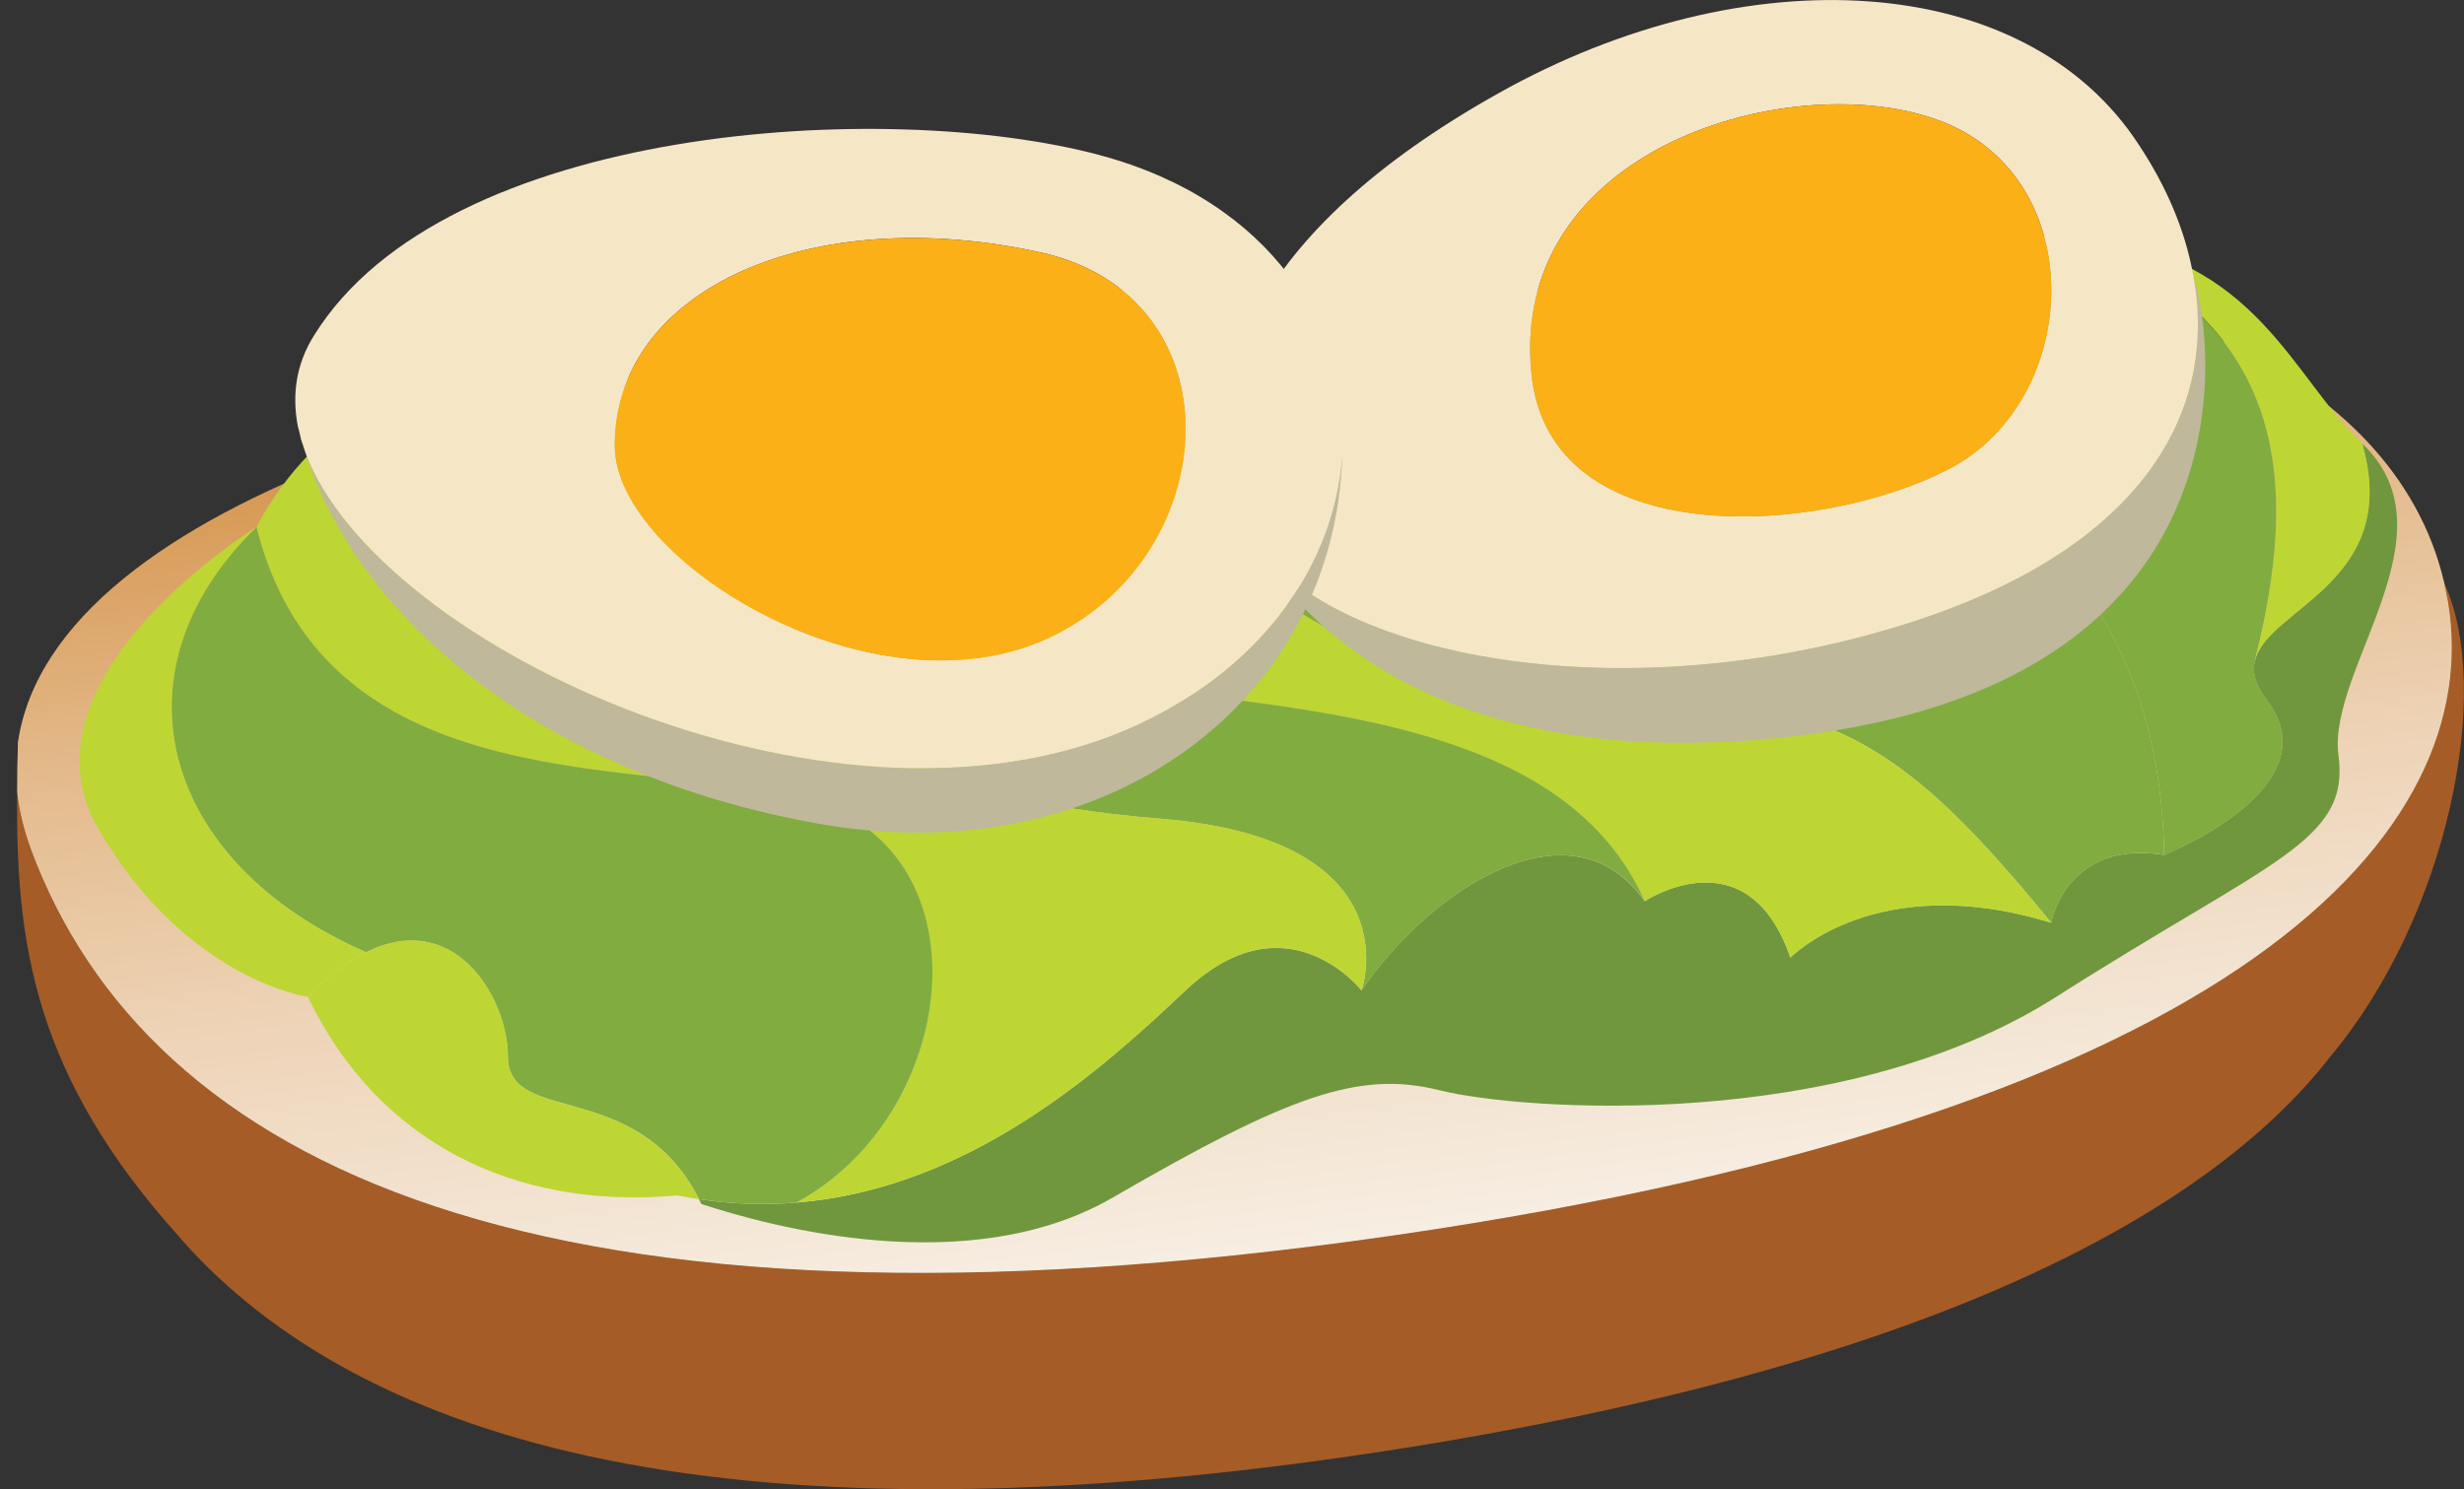 <?xml version="1.0" encoding="utf-8"?>
<!-- Generator: Adobe Illustrator 25.4.1, SVG Export Plug-In . SVG Version: 6.00 Build 0)  -->
<svg version="1.1" id="Layer_1" xmlns="http://www.w3.org/2000/svg" xmlns:xlink="http://www.w3.org/1999/xlink" x="0px" y="0px"
	 viewBox="0 0 437.76 264.63" style="enable-background:new 0 0 437.76 264.63;" xml:space="preserve">
<rect x="0" y="0" width="437.76" height="264.63" fill="#333333" stroke="none"/>
<style type="text/css">
	.st0{fill:#A65C26;}
	.st1{fill:#A36A28;}
	.st2{fill:#C99A65;}
	.st3{fill:url(#SVGID_1_);}
	.st4{fill:#70973E;}
	.st5{fill:#BDD633;}
	.st6{fill:#BFB89B;}
	.st7{fill:#F5E7C6;}
	.st8{fill:#FCB017;}
</style>
<g>
	<g>
		<g>
			<g>
				<path class="st0" d="M247.41,219.54c151.71-21.95,194.12-72.23,187.54-112.44c-0.21-1.19-0.47-2.38-0.72-3.57
					c8.87,19.36,0.55,59.44-20.21,84.2c-22.03,28.45-72.65,55.37-167.63,70.06c-115.74,17.83-181.85-0.8-214.38-37.79h0.04
					c-26.28-29.04-29.26-52.86-29-79.23c0.34,3.31,1.19,6.71,2.46,10.19C26.24,206.72,95.7,241.45,247.41,219.54z"/>
				<path class="st1" d="M434.19,103.37c0.04,0.08,0.04,0.13,0.04,0.17c0.25,1.19,0.51,2.38,0.72,3.57
					c6.58,40.21-35.83,90.48-187.54,112.44C95.7,241.45,26.24,206.72,5.52,150.97c-1.27-3.48-2.12-6.88-2.46-10.19
					c0-2.84,0.04-5.82,0.13-8.79v-0.04c6.37-43.65,95.2-67.55,166.57-72.6c35.67-2.5,103.77-8.75,156.42-10.66
					C377.17,46.82,425.27,65.63,434.19,103.37z"/>
				<path class="st2" d="M163.47,221.71c-84.2,0-135.91-24.33-153.74-72.27c-1.19-3.27-1.91-6.24-2.21-9.09
					c0.04-2.38,0.09-5.31,0.17-8.2c5.48-37.58,85.85-62.93,162.37-68.32c9.68-0.68,21.7-1.66,35.16-2.72
					c36.9-2.93,82.8-6.54,121.14-7.94c2.25-0.09,4.5-0.13,6.75-0.13c51.37,0,89.33,20.17,96.72,51.37l0.21,0.77
					c0.17,0.89,0.34,1.78,0.51,2.63c2.08,12.78-1.36,25.35-10.19,37.41c-16.73,22.84-60.42,53.5-173.61,69.84
					C216.42,219.46,188.39,221.71,163.47,221.71z"/>
				<linearGradient id="SVGID_1_" gradientUnits="userSpaceOnUse" x1="206.197" y1="28.243" x2="238.124" y2="266.707">
					<stop  offset="0.035" style="stop-color:#C16928"/>
					<stop  offset="0.163" style="stop-color:#D89B57"/>
					<stop  offset="0.333" style="stop-color:#E3B98A"/>
					<stop  offset="0.551" style="stop-color:#EED4B8"/>
					<stop  offset="0.742" style="stop-color:#F4E7D7"/>
					<stop  offset="1" style="stop-color:#FFFFFF"/>
				</linearGradient>
				<path class="st3" d="M434.19,103.37c0.04,0.08,0.04,0.13,0.04,0.17c0.25,1.19,0.51,2.38,0.72,3.57
					c6.58,40.21-35.83,90.48-187.54,112.44C95.7,241.45,26.24,206.72,5.52,150.97c-1.27-3.48-2.12-6.88-2.46-10.19
					c0-2.84,0.04-5.82,0.13-8.79v-0.04c6.37-43.65,95.2-67.55,166.57-72.6c35.67-2.5,103.77-8.75,156.42-10.66
					C377.17,46.82,425.27,65.63,434.19,103.37z"/>
			</g>
			<g>
				<path class="st4" d="M415.46,134.24c2.04,15.33-11.84,18.47-50.14,42.89c-38.3,24.37-95.28,20.17-109.59,16.6
					c-14.22-3.57-26.67,0.89-57.96,19.02c-25.6,14.9-61.01,5.18-73.16,1.19c-0.13-0.3-0.3-0.55-0.43-0.85
					c5.99,0.89,11.76,1.06,17.28,0.6c30.83-2.46,54.3-23.65,69.17-37.7c18-16.98,31.25,0,31.25,0s0-0.04,0.04-0.08
					c12.87-18.6,37.49-34.01,50.27-15.76c0,0,18.26-12.18,25.9,10.02c0,0,15.16-15.8,46.32-6.2c0,0,2.67-14.86,20.04-12.06
					c0,0,30.15-11.89,18.3-27.47c-2.12-2.76-2.67-5.01-2.12-7.09c2.21-9.34,26.16-13.8,19.02-38.55
					C436.57,94.84,413.43,118.91,415.46,134.24z"/>
				<g>
					<defs>
						<path id="SVGID_00000129885137987353576100000006690035642144669082_" d="M419.67,78.79c7.13,24.75-16.81,29.21-19.02,38.55
							h-0.04c9.73-38.21,1.07-60.21-29.85-75.03v-0.04C401.03,45.71,407.23,67.03,419.67,78.79z"/>
					</defs>
					<use xlink:href="#SVGID_00000129885137987353576100000006690035642144669082_"  style="overflow:visible;fill:#BDD633;"/>
					<clipPath id="SVGID_00000049206653584494193480000013640270287679835325_">
						<use xlink:href="#SVGID_00000129885137987353576100000006690035642144669082_"  style="overflow:visible;"/>
					</clipPath>
				</g>
				<g>
					<defs>
						<path id="SVGID_00000038413352365912713940000010616112949897844876_" d="M402.77,124.44c11.85,15.58-18.3,27.47-18.3,27.47
							c-0.89-76.68-82.24-93.24-125.13-93.54c15.41-0.34,35.2-3.35,67.68-11.55c18.64-4.71,32.82-5.77,43.73-4.54v0.04
							c30.91,14.82,39.57,36.81,29.85,75.03h0.04C400.1,119.42,400.65,121.67,402.77,124.44z"/>
					</defs>
					<use xlink:href="#SVGID_00000038413352365912713940000010616112949897844876_"  style="overflow:visible;fill:#81AC40;"/>
					<clipPath id="SVGID_00000066491906287070162450000015599699696358934445_">
						<use xlink:href="#SVGID_00000038413352365912713940000010616112949897844876_"  style="overflow:visible;"/>
					</clipPath>
				</g>
				<g>
					<defs>
						<path id="SVGID_00000091716881131729725500000017723154003470412209_" d="M384.47,151.9c-17.37-2.8-20.04,12.06-20.04,12.06
							c-25.6-31.25-38.3-39.66-75.87-40.84c-37.58-1.19-64.45-12.65-71.2-29.47c-6.71-16.81-7.77-39.02-38.81-44.54
							c9.68,0.72,19.83,2.3,30.91,3.82c19.7,2.67,31.84,5.82,49.89,5.43C302.23,58.67,383.58,75.22,384.47,151.9z"/>
					</defs>
					<use xlink:href="#SVGID_00000091716881131729725500000017723154003470412209_"  style="overflow:visible;fill:#81AC40;"/>
					<clipPath id="SVGID_00000109743940041103930550000016867580055841371285_">
						<use xlink:href="#SVGID_00000091716881131729725500000017723154003470412209_"  style="overflow:visible;"/>
					</clipPath>
				</g>
				<g>
					<defs>
						<path id="SVGID_00000156588928778798111750000015550080264409883299_" d="M217.35,93.65c6.75,16.82,33.63,28.28,71.2,29.47
							c37.58,1.19,50.27,9.6,75.87,40.84c-31.17-9.6-46.32,6.2-46.32,6.2c-7.64-22.2-25.9-10.02-25.9-10.02
							c-23.65-53.28-132.69-23.48-153.45-60.93c-0.72-3.36-1.78-6.24-2.97-8.83v-0.04c-7.6-17.03-21.95-20.13-21.95-20.13
							c22.8-19.62,42.46-22.72,64.71-21.1C209.58,54.63,210.64,76.83,217.35,93.65z"/>
					</defs>
					<use xlink:href="#SVGID_00000156588928778798111750000015550080264409883299_"  style="overflow:visible;fill:#BDD633;"/>
					<clipPath id="SVGID_00000029026494404727887390000013758637177424432816_">
						<use xlink:href="#SVGID_00000156588928778798111750000015550080264409883299_"  style="overflow:visible;"/>
					</clipPath>
				</g>
				<g>
					<defs>
						<path id="SVGID_00000092414796702401031330000001363610746048253887_" d="M292.21,160.14c-12.78-18.26-37.41-2.84-50.27,15.76
							c0.6-1.83,7.73-26.97-35.96-30.44c-45.35-3.61-63.82-18-65.86-38.3c-0.3-2.89-0.76-5.56-1.36-7.94
							C159.52,136.66,268.56,106.86,292.21,160.14z"/>
					</defs>
					<use xlink:href="#SVGID_00000092414796702401031330000001363610746048253887_"  style="overflow:visible;fill:#81AC40;"/>
					<clipPath id="SVGID_00000067919540874304832310000008796336854080513183_">
						<use xlink:href="#SVGID_00000092414796702401031330000001363610746048253887_"  style="overflow:visible;"/>
					</clipPath>
				</g>
				<g>
					<defs>
						<path id="SVGID_00000088818644494339690250000015242896557947343796_" d="M205.97,145.45c43.69,3.48,36.56,28.62,35.96,30.44
							c-0.04,0.04-0.04,0.08-0.04,0.08s-13.25-16.98-31.25,0c-14.86,14.05-38.34,35.24-69.17,37.7
							c26.45-14.27,33.29-54.35,9.98-68.23c-23.27-13.89-92.14,3.27-105.9-51.8c22.25-41.31,68.27-23.43,68.27-23.43
							s14.35,3.1,21.95,20.13v0.04c0.55,3.27,1.53,6.2,2.97,8.83c0.6,2.38,1.06,5.05,1.36,7.94
							C142.16,127.45,160.62,141.84,205.97,145.45z"/>
					</defs>
					<use xlink:href="#SVGID_00000088818644494339690250000015242896557947343796_"  style="overflow:visible;fill:#BDD633;"/>
					<clipPath id="SVGID_00000168797467444286497070000016526359165077496489_">
						<use xlink:href="#SVGID_00000088818644494339690250000015242896557947343796_"  style="overflow:visible;"/>
					</clipPath>
				</g>
				<g>
					<defs>
						<path id="SVGID_00000065062589197270473840000013297043978650649010_" d="M45.56,93.65c13.76,55.07,82.63,37.92,105.9,51.8
							c23.31,13.88,16.47,53.97-9.98,68.23c-5.52,0.47-11.3,0.3-17.28-0.6c-11.12-21.74-33.97-12.95-33.97-25.35
							c0-10.4-9.47-26.33-25.14-18.55h-0.08C28.96,153.52,18.94,119.55,45.56,93.65z"/>
					</defs>
					<use xlink:href="#SVGID_00000065062589197270473840000013297043978650649010_"  style="overflow:visible;fill:#81AC40;"/>
					<clipPath id="SVGID_00000036949112933275822430000006362834720234068670_">
						<use xlink:href="#SVGID_00000065062589197270473840000013297043978650649010_"  style="overflow:visible;"/>
					</clipPath>
				</g>
				<path class="st5" d="M65.01,169.19c-3.18,1.57-6.67,4.12-10.32,7.94c0,0-21.61-3.02-37.2-29.81
					C1.87,120.57,45.56,93.65,45.56,93.65C18.94,119.55,28.96,153.52,65.01,169.19z"/>
				<path class="st5" d="M90.23,187.74c0,12.4,22.84,3.61,33.97,25.35c-1.27-0.17-2.55-0.42-3.82-0.68
					c-29.38,2.67-53.46-9.77-65.68-35.28c3.65-3.82,7.13-6.37,10.32-7.94h0.08C80.76,161.41,90.23,177.34,90.23,187.74z"/>
			</g>
			<g>
				<path class="st6" d="M221.81,94.92c13.89,22,66.37,31.97,117.15,15.84c41.57-13.2,55.37-37.53,50.65-62.07
					c4.33,13.25,10.44,73.03-71.5,82.2C252.63,138.19,228.77,107.53,221.81,94.92z"/>
				<path class="st7" d="M389.61,48.69c4.71,24.54-9.09,48.87-50.65,62.07c-50.78,16.13-103.26,6.16-117.15-15.84
					c-0.25-0.42-0.51-0.89-0.72-1.27c-0.59-1.23-1.02-2.17-1.31-2.84c-0.26-0.68-0.38-1.06-0.38-1.06
					c-6.84-20.85,2.55-48.36,46.7-73.11c44.11-24.8,93.75-21.95,113.92,9.13C384.9,33.14,388.21,40.92,389.61,48.69z M346.43,83.25
					c23.06-12.19,24.93-49.97,0-61.06c-24.92-11.08-78.59,2.76-74.34,44.28C275.31,98.32,323.33,95.35,346.43,83.25z"/>
				<g>
					<defs>
						<path id="SVGID_00000138545195165556208200000004469715689914415294_" d="M346.43,22.19c24.93,11.08,23.06,48.87,0,61.06
							c-23.1,12.1-71.12,15.07-74.34-16.77C267.83,24.95,321.5,11.11,346.43,22.19z"/>
					</defs>
					<use xlink:href="#SVGID_00000138545195165556208200000004469715689914415294_"  style="overflow:visible;fill:#FCB017;"/>
					<clipPath id="SVGID_00000023256244661030792280000016878859567952666029_">
						<use xlink:href="#SVGID_00000138545195165556208200000004469715689914415294_"  style="overflow:visible;"/>
					</clipPath>
				</g>
			</g>
			<g>
				<path class="st6" d="M54.22,80.32c13.08,35.24,96.01,72.94,148.31,48.28c22.63-10.66,34.47-29,35.88-47.39h0.04
					c-1.32,43.27-41.87,74.22-92.94,65.17C96.68,137.72,63.73,110.3,54.22,80.32z"/>
				<path class="st7" d="M195.44,27.58c30.32,8.15,44.75,30.87,42.97,53.63c-1.4,18.39-13.25,36.73-35.88,47.39
					C150.22,153.26,67.3,115.56,54.22,80.32c-0.25-0.77-0.47-1.49-0.72-2.17c-0.17-0.85-0.38-1.66-0.59-2.42
					c-1.06-5.64-0.3-11.08,2.89-16.13C79.06,22.07,157.57,17.39,195.44,27.58z M186.61,113.22c31.12-14.82,33.5-60.54-1.7-68.36
					c-40.76-9.04-75.75,6.5-75.7,34.35C109.25,99.85,155.49,128,186.61,113.22z"/>
				<path class="st8" d="M184.91,44.87c35.2,7.81,32.82,53.54,1.7,68.36c-31.13,14.78-77.36-13.37-77.4-34.01
					C109.16,51.36,144.15,35.82,184.91,44.87z"/>
			</g>
		</g>
	</g>
</g>
</svg>
